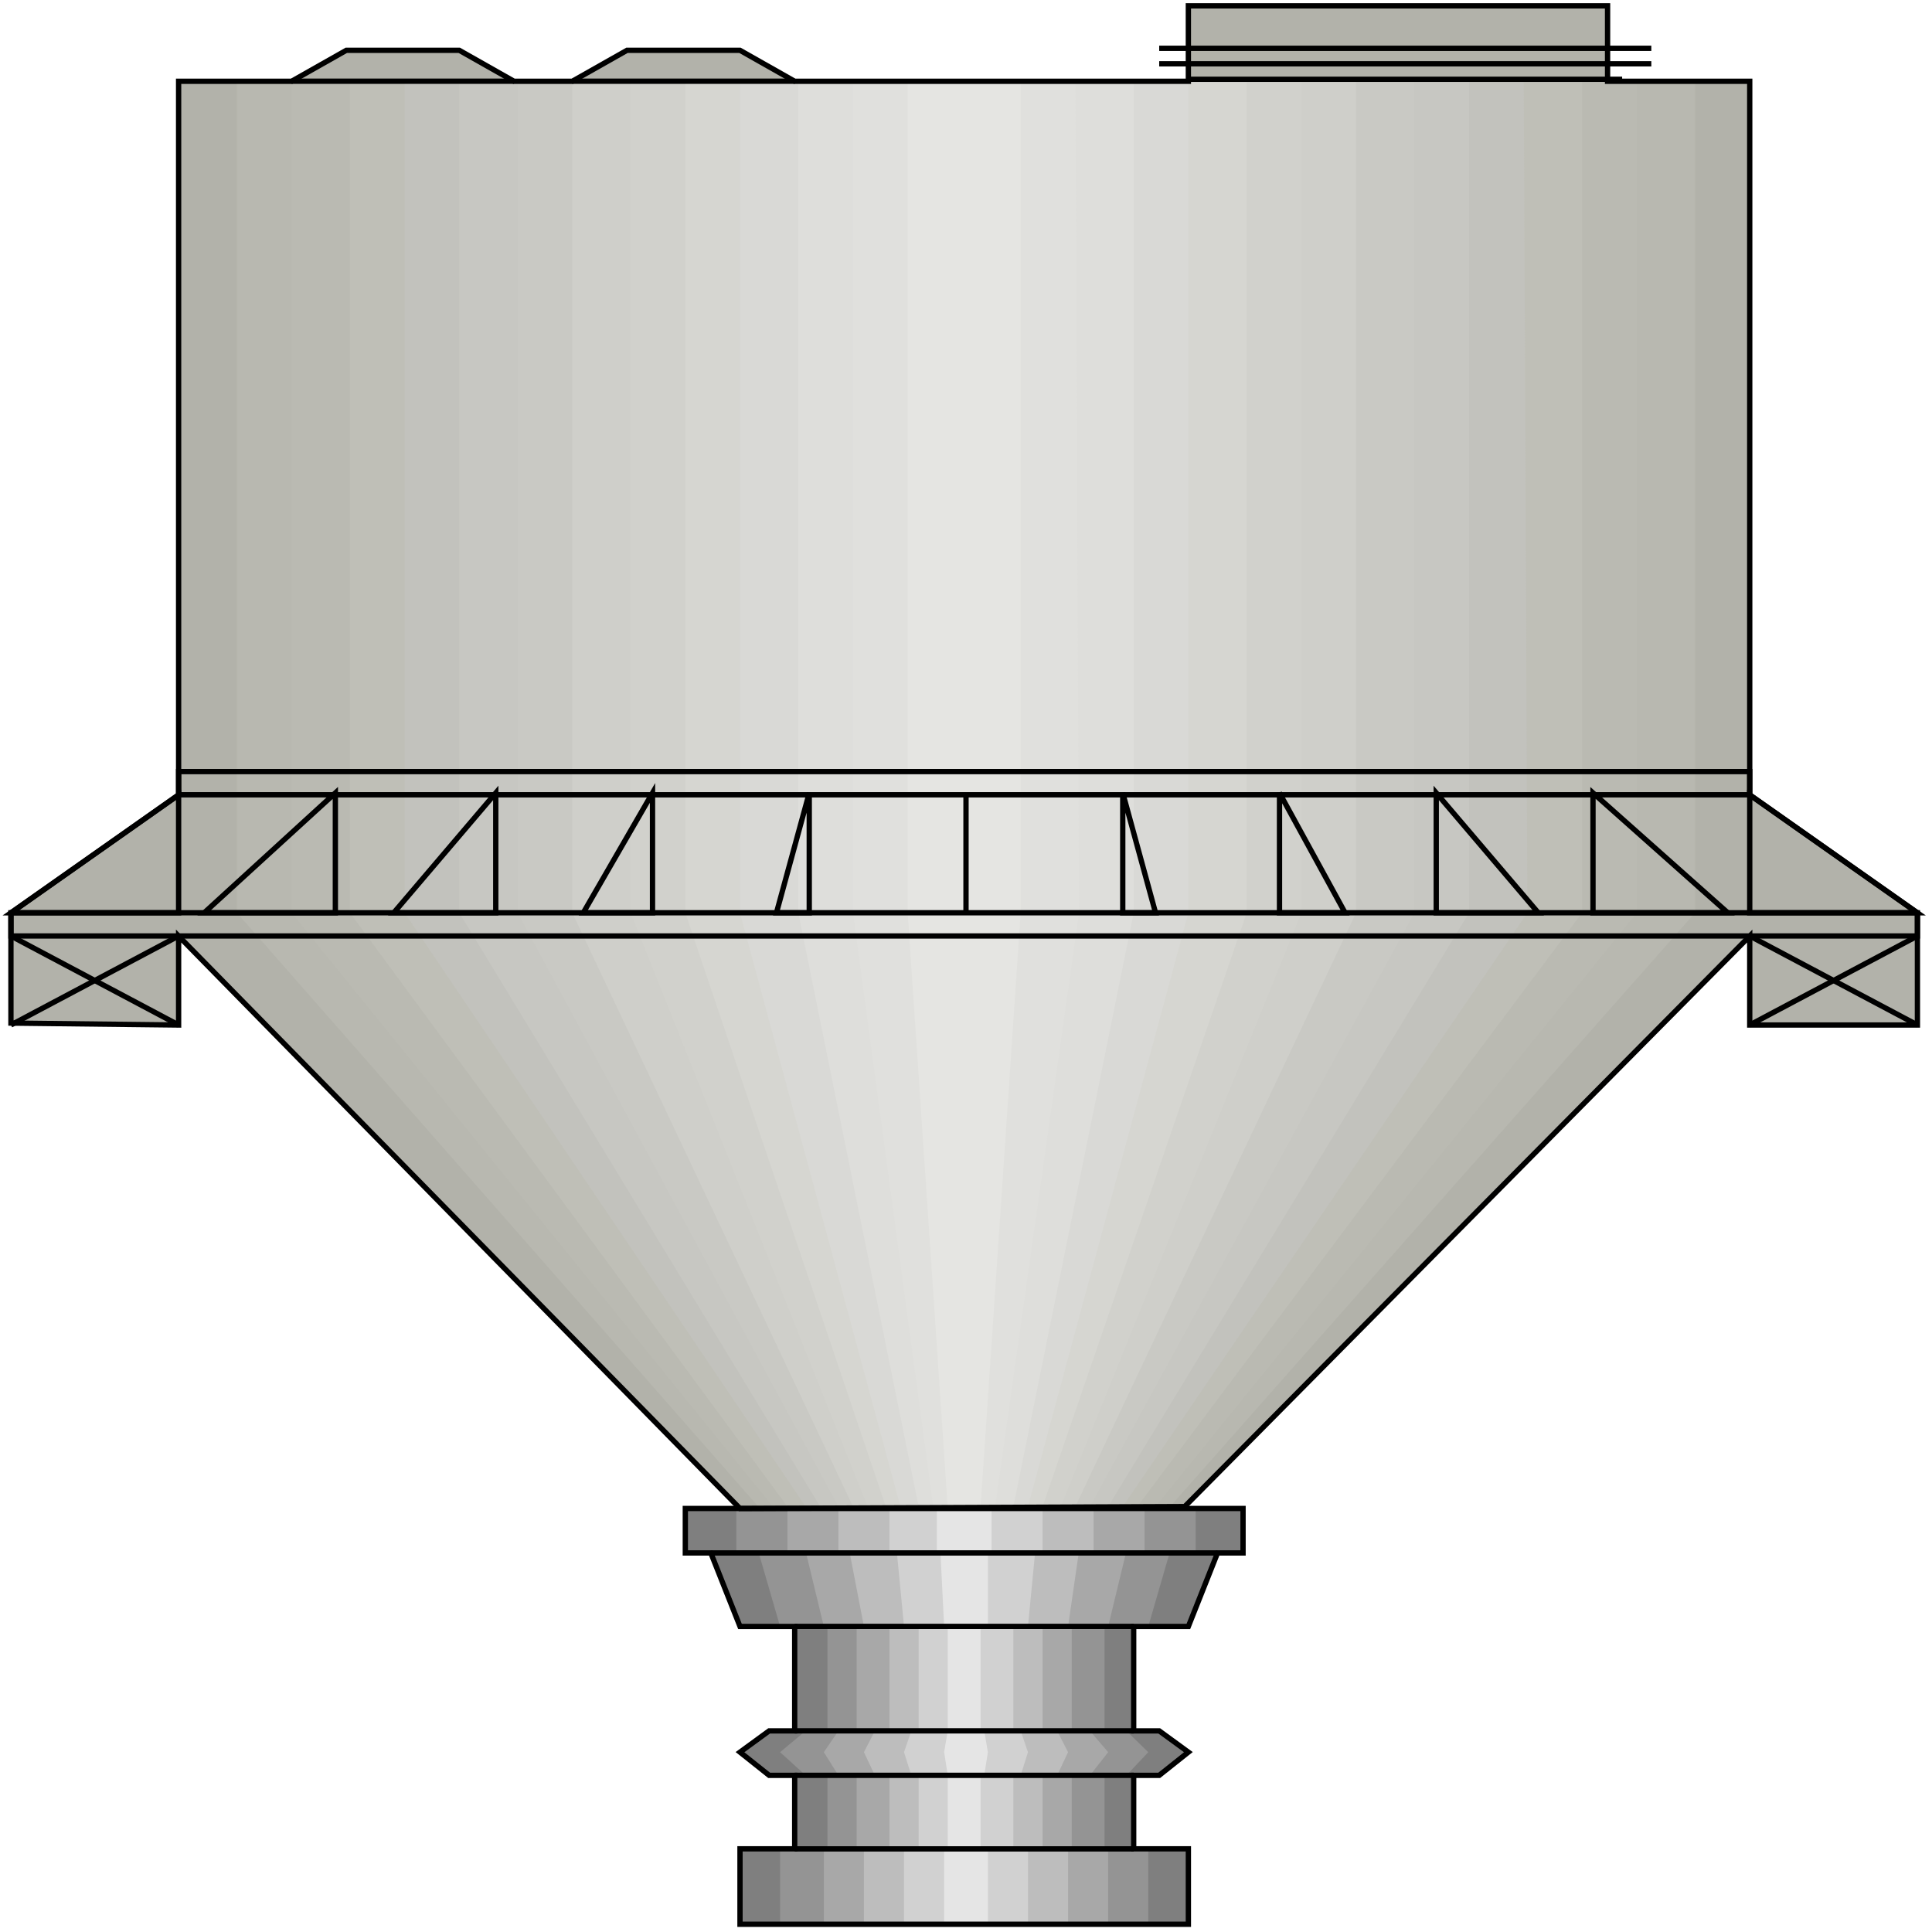 <svg width="150" height="150" viewBox="0 0 150 150" fill="none" xmlns="http://www.w3.org/2000/svg">
<g clip-path="url(#clip0_2109_201152)">
<path d="M13.867 6.309V61.714L0.849 70.874V79.432L13.867 79.582V72.675L57.452 117.12L91.981 116.97L135.849 72.675V79.582H148.868V70.874L135.849 61.714V6.309H124.811V0.453H92.264V6.309H61.698L57.452 3.907H48.679L44.434 6.309H39.905L35.66 3.907H26.886L22.641 6.309H13.867Z" fill="#B2B2AA"/>
<path d="M18.396 6.156V70.871L58.868 116.967H90.849L131.604 70.871V6.156H18.396Z" fill="#B8B8B0"/>
<path d="M22.642 6.156V70.871L60 116.967H89.717L127.076 70.871V6.156H22.642Z" fill="#BABAB2"/>
<path d="M27.17 6.156V70.871L61.132 116.967H88.302L122.83 70.871V6.156H27.17Z" fill="#BFBFB7"/>
<path d="M31.415 6.156V70.871L62.547 116.967H87.17L118.585 70.871L118.302 6.156H31.415Z" fill="#C2C2BD"/>
<path d="M35.66 6.156V70.871L63.679 116.967H86.037L114.056 70.871V6.156H35.66Z" fill="#C7C7C2"/>
<path d="M40.188 6.156V70.871L65.094 116.967H84.622L109.811 70.871V6.156H40.188Z" fill="#C9C9C4"/>
<path d="M44.434 6.156V70.871L66.226 116.967H83.49L105.283 70.871V6.156H44.434Z" fill="#CFCFCA"/>
<path d="M48.962 6.156V70.871L67.358 116.967H82.358L101.037 70.871V6.156H48.962Z" fill="#D1D1CC"/>
<path d="M53.208 6.156V70.871L68.774 116.967H80.944L96.793 70.871V6.156H53.208Z" fill="#D6D6D1"/>
<path d="M57.453 6.156V70.871L69.906 116.967H79.812L92.264 70.871V6.156H57.453Z" fill="#D9D9D6"/>
<path d="M61.981 6.156V70.871L71.321 116.967H78.68L88.019 70.871V6.156H61.981Z" fill="#DEDEDB"/>
<path d="M66.227 6.156V70.871L72.453 116.967H77.264L83.774 70.871L83.491 6.156H66.227Z" fill="#E0E0DD"/>
<path d="M70.472 6.305V70.869L73.585 117.116L76.132 116.965L79.245 70.869V6.305H70.472Z" fill="#E5E5E2"/>
<path d="M57.453 149.399V143.544H61.699V137.838H59.717L57.453 136.036L59.717 134.384H61.699V126.276H57.453L55.189 120.571H53.208V117.117H96.51V120.571H94.529L92.265 126.276H88.019V134.384H90.001L92.265 136.036L90.001 137.838H88.019V143.544H92.265V149.399H57.453Z" fill="#7F7F7F"/>
<path d="M60.566 149.401V143.545H64.245V137.84H62.547L60.566 136.038L62.547 134.386H64.245V126.278H60.566L58.868 120.422H57.17V116.969H92.83V120.422H90.849L89.151 126.278H85.755V134.386H87.453L89.151 136.038L87.453 137.84H85.755V143.545H89.151V149.401H60.566Z" fill="#949494"/>
<path d="M63.962 149.401V143.545H66.509V137.84H65.094L63.962 136.038L65.094 134.386H66.509V126.278H63.962L62.547 120.422H61.132V116.969H88.868V120.422H87.453L86.037 126.278H83.207V134.386H84.622L86.037 136.038L84.622 137.84H83.207V143.545H86.037V149.401H63.962Z" fill="#A8A8A8"/>
<path d="M67.076 149.401V143.545H69.057V137.84H67.925L67.076 136.038L67.925 134.386H69.057V126.278H67.076L65.944 120.422H65.095V116.969H84.906V120.422H83.774L82.925 126.278H80.944V134.386H82.076L82.925 136.038L82.076 137.84H80.944V143.545H82.925V149.401H67.076Z" fill="#BDBDBD"/>
<path d="M70.189 149.401V143.545H71.321V137.84H70.755L70.189 136.038L70.755 134.386H71.321V126.278H70.189L69.623 120.422H69.057V116.969H80.943V120.422H80.377L79.811 126.278H78.679V134.386H79.245L79.811 136.038L79.245 137.84H78.679V143.545H79.811V149.401H70.189Z" fill="#D1D1D1"/>
<path d="M73.302 149.399V143.544H73.585V137.838L73.302 136.036L73.585 134.384V126.276H73.302L73.019 120.571H72.736V117.117H76.982V120.571H76.699V126.276H76.133V134.384H76.416L76.699 136.036L76.416 137.838H76.133V143.544H76.699V149.399H73.302Z" fill="#E5E5E5"/>
<path d="M135.849 79.579L148.868 72.672" stroke="black" stroke-width="0.412"/>
<path d="M135.849 72.672L148.868 79.579" stroke="black" stroke-width="0.412"/>
<path d="M0.849 79.579L13.867 72.672" stroke="black" stroke-width="0.412"/>
<path d="M0.849 72.672L13.867 79.579" stroke="black" stroke-width="0.412"/>
<path d="M148.868 70.87H135.849V61.711L148.868 70.87Z" stroke="black" stroke-width="0.412"/>
<path d="M134.151 70.872H123.68V61.562L134.151 70.872Z" stroke="black" stroke-width="0.412"/>
<path d="M119.434 70.872H111.51V61.562L119.434 70.872Z" stroke="black" stroke-width="0.412"/>
<path d="M104.434 70.872H99.34V61.562L104.434 70.872Z" stroke="black" stroke-width="0.412"/>
<path d="M89.717 70.872H87.17V61.562L89.717 70.872Z" stroke="black" stroke-width="0.412"/>
<path d="M75 70.872V61.562" stroke="black" stroke-width="0.412"/>
<path d="M60.283 70.872H62.83V61.562L60.283 70.872Z" stroke="black" stroke-width="0.412"/>
<path d="M45.283 70.872H50.661V61.562L45.283 70.872Z" stroke="black" stroke-width="0.412"/>
<path d="M30.566 70.872H38.491V61.562L30.566 70.872Z" stroke="black" stroke-width="0.412"/>
<path d="M15.849 70.872H26.037V61.562L15.849 70.872Z" stroke="black" stroke-width="0.412"/>
<path d="M0.849 70.87H13.867V61.711L0.849 70.87Z" stroke="black" stroke-width="0.412"/>
<path d="M0.849 70.867H148.868V72.669H0.849V70.867Z" stroke="black" stroke-width="0.412"/>
<path d="M13.868 59.906H135.849V61.708H13.868V59.906Z" stroke="black" stroke-width="0.412"/>
<path d="M55.188 120.57H94.528" stroke="black" stroke-width="0.412"/>
<path d="M61.698 126.273H88.019" stroke="black" stroke-width="0.412"/>
<path d="M61.698 134.383H88.019" stroke="black" stroke-width="0.412"/>
<path d="M61.698 137.836H88.019" stroke="black" stroke-width="0.412"/>
<path d="M61.698 143.547H88.019" stroke="black" stroke-width="0.412"/>
<path d="M92.264 6.156H125.943" stroke="black" stroke-width="0.412"/>
<path d="M90 3.75H128.208" stroke="black" stroke-width="0.412"/>
<path d="M90 4.953H128.208" stroke="black" stroke-width="0.412"/>
<path d="M22.642 6.305H39.906" stroke="black" stroke-width="0.412"/>
<path d="M44.434 6.305H61.698" stroke="black" stroke-width="0.412"/>
<path d="M57.453 149.399V143.544H61.699V137.838H59.717L57.453 136.036L59.717 134.384H61.699V126.276H57.453L55.189 120.571H53.208V117.117H96.51V120.571H94.529L92.265 126.276H88.019V134.384H90.001L92.265 136.036L90.001 137.838H88.019V143.544H92.265V149.399H57.453Z" stroke="black" stroke-width="0.412"/>
<path d="M13.867 6.309V61.714L0.849 70.874V79.432L13.867 79.582V72.675L57.452 117.12L91.981 116.97L135.849 72.675V79.582H148.868V70.874L135.849 61.714V6.309H124.811V0.453H92.264V6.309H61.698L57.452 3.907H48.679L44.434 6.309H39.905L35.66 3.907H26.886L22.641 6.309H13.867Z" stroke="black" stroke-width="0.412"/>
</g>
<defs>
<clipPath id="clip0_2109_201152">
<rect width="150" height="150" fill="white"/>
</clipPath>
</defs>
</svg>
